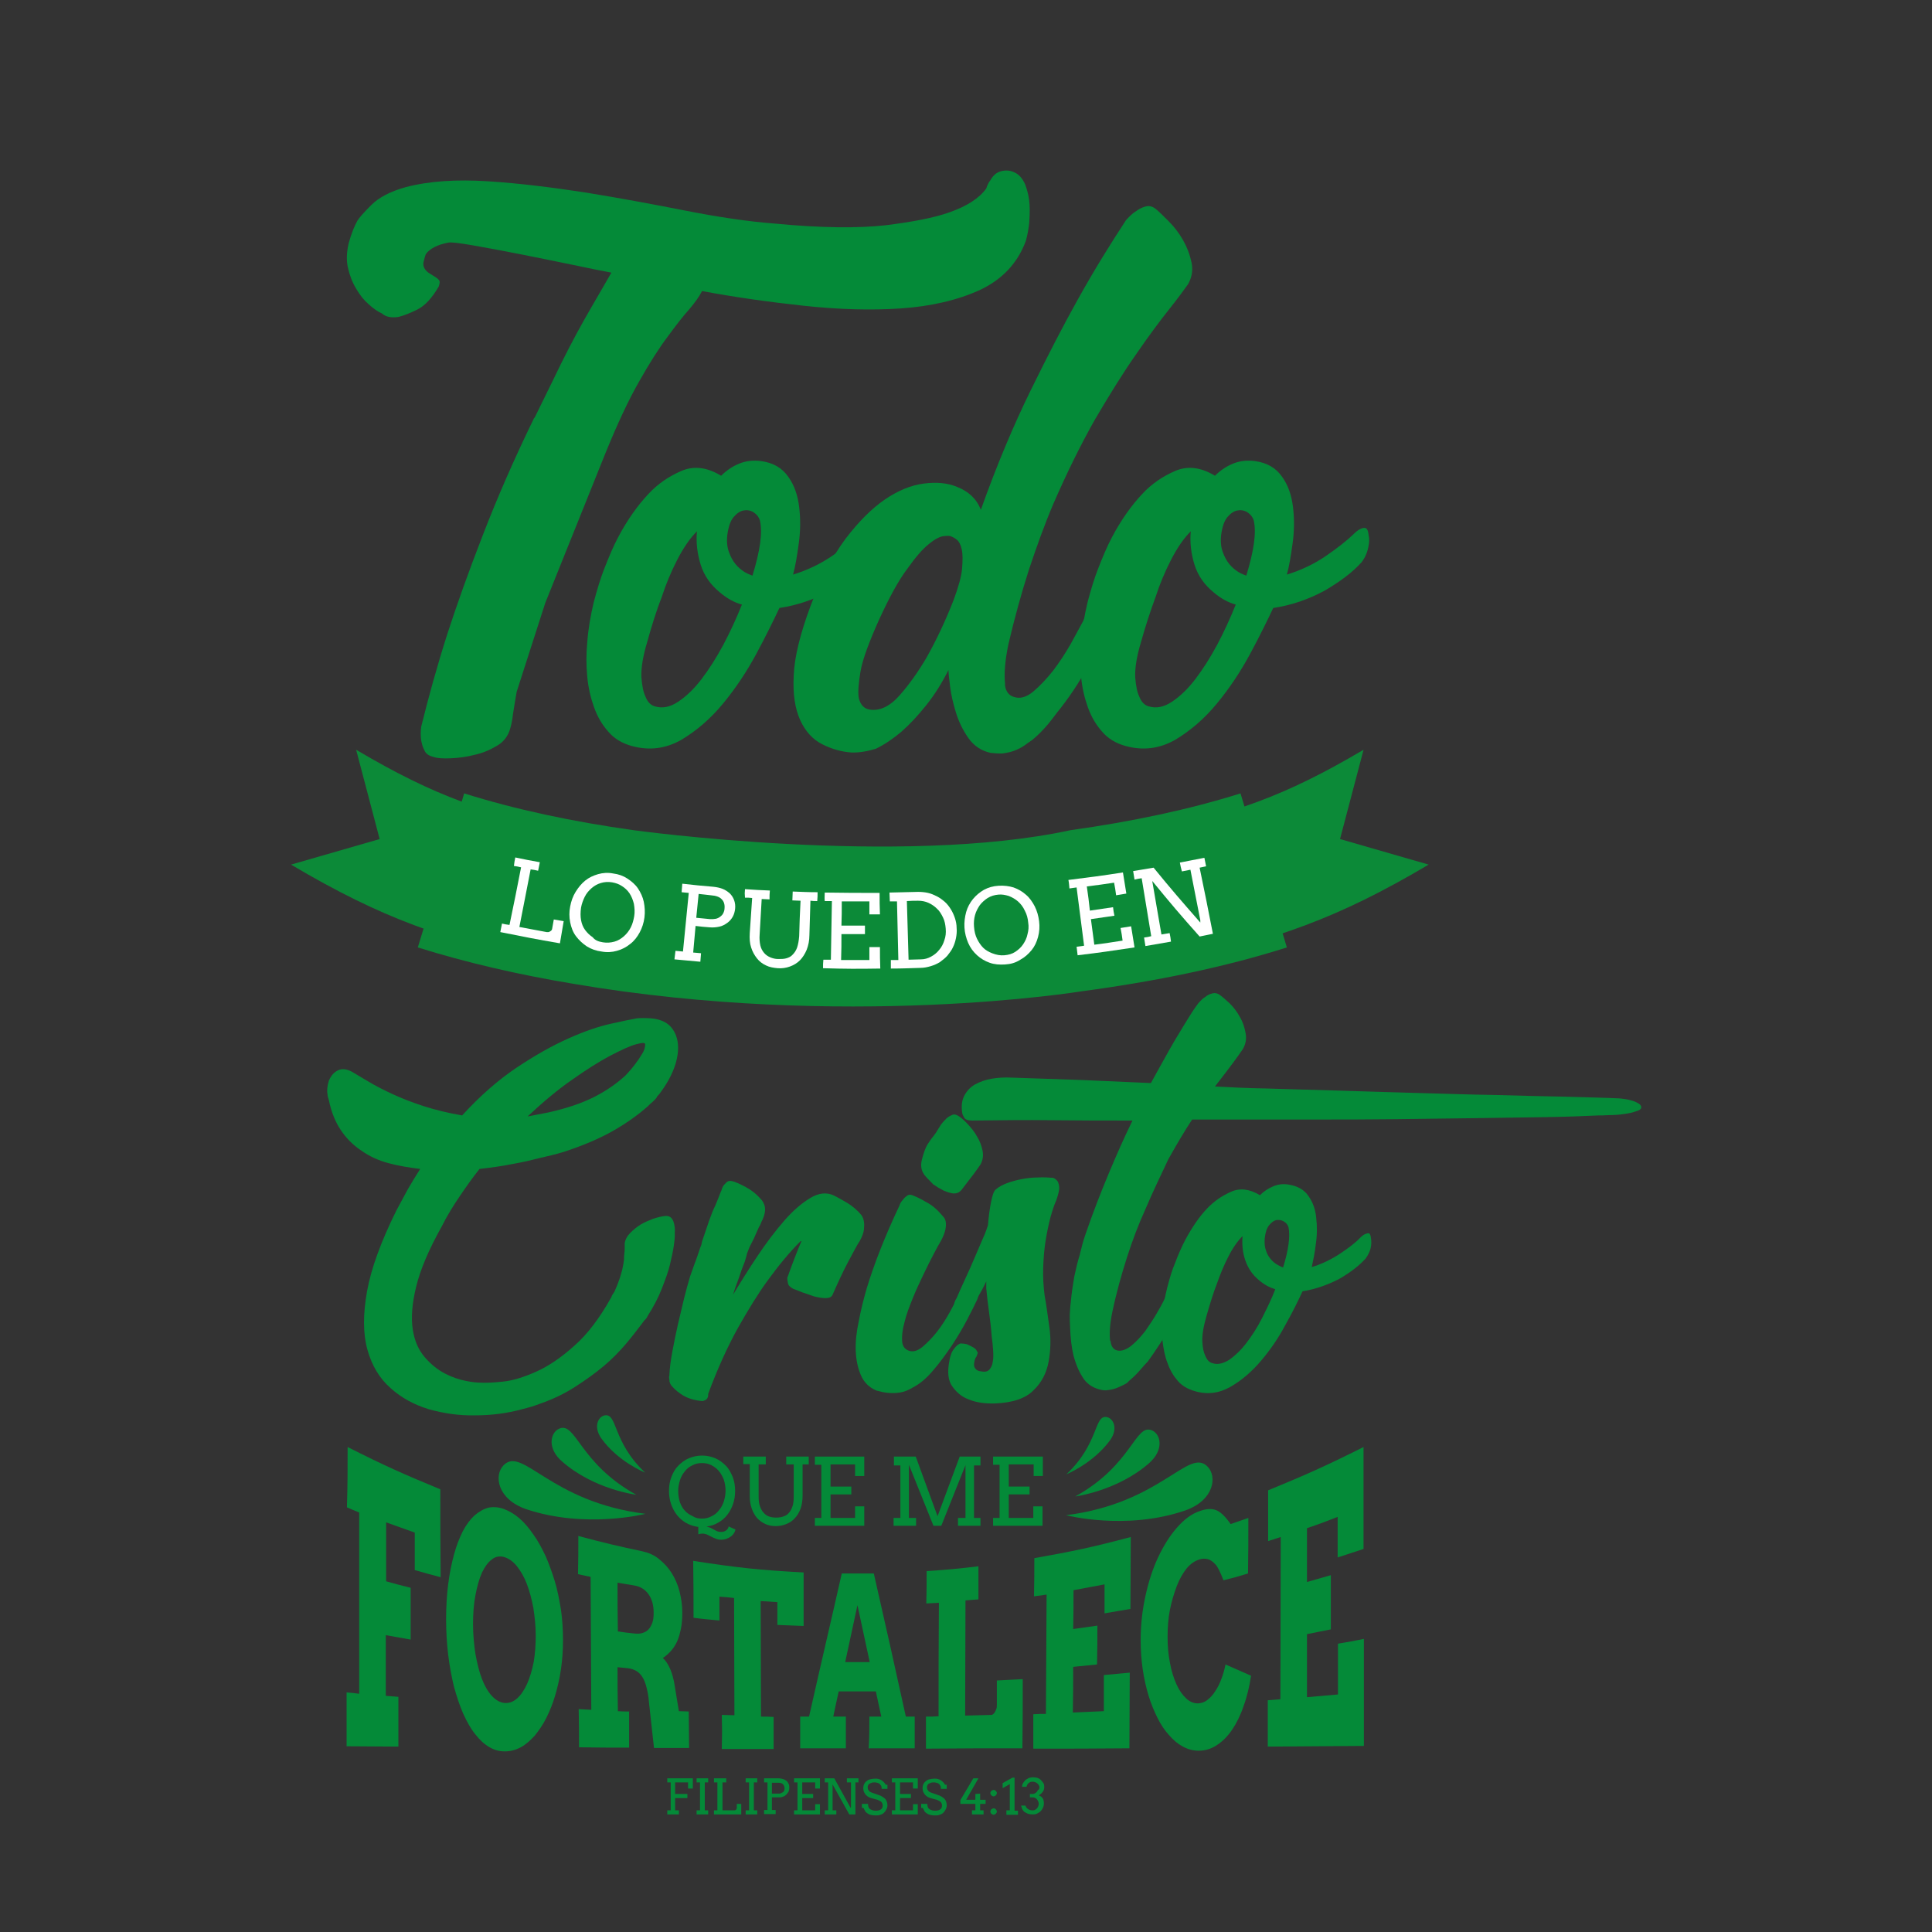 <?xml version="1.0" encoding="utf-8"?>
<!-- Generator: Adobe Illustrator 25.3.0, SVG Export Plug-In . SVG Version: 6.00 Build 0)  -->
<svg version="1.1" id="Capa_1" xmlns="http://www.w3.org/2000/svg" xmlns:xlink="http://www.w3.org/1999/xlink" x="0px" y="0px"
	 viewBox="0 0 566.9 566.9" style="enable-background:new 0 0 566.9 566.9;" xml:space="preserve">
<rect x="0" y="0" width="566.9" height="566.9" fill="#333333" stroke="none"/>
<style type="text/css">
	.st0{fill:#048A38;}
	.st1{fill:#0C8A38;}
	.st2{fill:#FFFFFF;}
</style>
<g>
	<g>
		<g>
			<path class="st0" d="M160,176.9l-8.4,26.1c-0.5,2.7-0.8,4.9-1.1,6.7c-0.2,1.8-0.5,3.1-0.8,4.1c-0.6,2.2-2,4-4,5.1
				c-2,1.2-4.2,2.1-6.5,2.6c-2.3,0.6-4.6,0.9-6.9,1c-2.3,0.1-4,0-5.1-0.4c-1.3-0.3-2.2-0.9-2.6-1.8c-0.5-0.9-0.8-1.9-1-3
				c-0.2-1.3-0.2-2.6,0-4.1c2.1-8.5,4.6-17.6,7.7-27.3c2.7-8.3,6.1-17.9,10.3-28.7c4.2-10.9,9.2-22.4,15.1-34.5l0.2-0.2l5.3-10.8
				c3.2-6.7,6.3-12.7,9.3-18c3-5.3,5.7-9.8,7.9-13.7c-2.6-0.5-6.3-1.2-11.4-2.3c-5-1-10.1-2.1-15.3-3.1c-5.2-1-9.8-1.9-13.9-2.6
				c-4.1-0.7-6.5-1-7.3-0.8c-3.2,0.6-5.4,1.8-6.5,3.3c-0.2,0.3-0.4,1.1-0.7,2.3c-0.3,1.2,0.2,2.3,1.4,3.2l2.2,1.4
				c0.8,0.5,1.2,1,1.1,1.6c-0.1,0.6-0.2,1-0.4,1.3c-1.9,3.2-3.9,5.4-6.1,6.5c-2.2,1.1-4,1.8-5.6,2.2c-2.1,0.3-3.7,0-4.8-1
				c-1.3-0.6-2.6-1.5-3.9-2.7c-1.4-1.2-2.6-2.7-3.7-4.6c-1.1-1.8-1.9-3.9-2.4-6.1c-0.5-2.2-0.4-4.6,0.2-7.2c0.8-2.9,1.7-5.1,2.6-6.7
				c0.5-0.8,1.8-2.3,4-4.5c2.2-2.2,5.5-4,10.2-5.3c6.9-1.8,14.9-2.3,24.2-1.7c9.3,0.6,18.8,1.8,28.6,3.3c9.8,1.6,19.6,3.4,29.2,5.3
				c9.7,1.9,18.4,3.2,26.2,3.8c13.6,1.3,24.4,1.4,32.5,0.5c8.1-1,14.3-2.2,18.8-3.8c5.1-1.8,8.7-4.1,10.8-7c0.3-1,0.7-1.8,1.2-2.4
				c0.3-0.6,0.8-1.2,1.3-1.7c0.6-0.5,1.2-0.8,2-1c1.3-0.3,2.6-0.2,3.8,0.4c1.3,0.6,2.3,1.7,3.1,3.5c0.8,2.1,1.2,4.1,1.3,6
				c0.1,1.9,0,3.7-0.1,5.3c-0.2,1.8-0.5,3.5-1,5.3c-2.4,6.5-6.9,11.3-13.5,14.4c-6.6,3-14.4,4.8-23.2,5.4
				c-8.9,0.6-18.4,0.3-28.6-0.8c-10.2-1.1-20.1-2.5-29.7-4.3c-0.8,1.6-2.1,3.4-3.8,5.4c-1.8,2-3.9,4.7-6.3,8
				c-2.5,3.3-5.3,7.7-8.4,13.2c-3.1,5.4-6.4,12.5-9.9,21.1L160,176.9z"/>
		</g>
		<g>
			<path class="st0" d="M228.7,178.4c-1.8,3.8-4,8.3-6.8,13.5c-2.8,5.2-6,10-9.7,14.5c-3.7,4.5-7.8,8-12.3,10.7
				c-4.6,2.6-9.4,3.2-14.5,1.8c-2.9-0.8-5.2-2.2-6.9-4.2c-1.8-2-3.2-4.4-4.2-7.2s-1.7-5.8-2-9.1c-0.3-3.3-0.3-6.5,0-9.7
				c0.3-4.2,1-8.1,1.9-11.9c1-3.8,2-7.1,3.1-9.9c1.3-3.3,2.6-6.5,4.1-9.3c2.7-5.1,5.7-9.3,8.9-12.7c2.7-2.9,5.9-5.1,9.6-6.7
				c3.7-1.6,7.6-1.1,11.7,1.4c1.6-1.6,3.4-2.8,5.4-3.6c2-0.8,4.1-1,6.4-0.7c3.5,0.5,6.1,2,7.9,4.6c1.8,2.5,2.8,5.5,3.2,8.9
				c0.4,3.3,0.4,6.9-0.1,10.5c-0.5,3.7-1,6.8-1.7,9.3c4.2-1.3,8-3.1,11.5-5.5c3.5-2.4,6.1-4.5,7.9-6.2c0.8-0.8,1.5-1.4,2.2-1.7
				c0.6-0.3,1.2-0.4,1.6-0.2c0.4,0.2,0.7,0.9,0.8,2.1c0.2,1,0.2,1.9,0,2.9c-0.3,1.9-1,3.6-2.1,5c-2.6,2.9-6.2,5.6-10.8,8.3
				C238.9,175.9,234,177.6,228.7,178.4z M189.9,188.4c-1.3,4.3-1.8,7.7-1.7,10.3c0.2,2.6,0.6,4.5,1.2,5.7c0.6,1.6,1.6,2.6,2.9,2.9
				c2.1,0.6,4.3,0.2,6.7-1.4c2.4-1.6,4.7-3.8,6.9-6.7c2.2-2.9,4.3-6.2,6.4-10.1c2-3.8,3.8-7.7,5.4-11.7c-2.2-0.6-4.4-1.8-6.5-3.6
				c-2.7-2.2-4.6-4.9-5.6-8.1c-1-3.2-1.4-6.5-1.1-9.8c-2.1,2.1-4,4.9-5.8,8.4c-1.8,3.5-3.3,7.1-4.5,10.8
				C192.6,179.2,191.2,183.7,189.9,188.4z M213.4,157.1c-0.2,1.9,0,3.6,0.5,4.9c0.5,1.4,1.1,2.5,1.9,3.5c0.8,1,1.7,1.7,2.6,2.3
				c1,0.6,1.8,0.9,2.4,1.1c2.2-7.2,3-12.5,2.2-16.1c-0.3-1.1-1-1.9-1.9-2.5c-1-0.6-2-0.7-3-0.5c-1,0.2-2,0.9-2.9,2
				C214.3,152.9,213.7,154.7,213.4,157.1z"/>
		</g>
		<g>
			<path class="st0" d="M249.8,220.8c-2.9-0.2-5.7-1-8.5-2.4c-2.8-1.4-5-3.8-6.5-7.1c-1.5-3.3-2.2-7.6-1.9-13.1
				c0.2-5.4,1.9-12.2,4.9-20.3c3-8.1,6.5-14.7,10.3-19.8c3.8-5,7.7-8.9,11.5-11.5c3.8-2.6,7.6-4.2,11.4-4.7c3.8-0.5,7.1-0.2,9.9,1
				c3.3,1.3,5.7,3.5,6.9,6.7c4.6-12.9,9.5-24.6,14.6-35c5.1-10.4,9.7-19.3,13.9-26.8c4.9-8.8,9.7-16.5,14.1-23.2
				c1-1.1,1.9-2,2.9-2.6c0.8-0.6,1.7-1.1,2.8-1.4c1-0.3,2-0.1,3,0.7c1,0.8,2.2,2,3.8,3.6c1.6,1.6,3,3.4,4.2,5.5
				c1.2,2.1,2,4.2,2.5,6.5c0.5,2.2,0.2,4.4-1,6.5c-1,1.4-2.8,3.9-5.5,7.3c-2.7,3.4-6,7.8-9.7,13.2c-3.8,5.4-7.7,11.7-12,19
				c-4.2,7.4-8.3,15.7-12.3,24.9c-2.6,6.1-4.9,12.5-7.2,19.4c-2.2,6.9-4.2,14.1-6,21.8c-1,4.8-1.3,8.6-1,11.5v0.7
				c0.3,1.8,1.2,2.9,2.6,3.3c1.8,0.6,3.6,0.1,5.6-1.5c2-1.7,4-3.8,5.9-6.2c1.9-2.5,3.6-5.1,5.2-7.9c1.5-2.8,2.8-5.1,3.7-6.8
				c0.2-0.6,0.6-1.3,1.2-1.9c1.1-1.1,2.6-1.6,4.3-1.4c1.6,0.5,2.4,1.4,2.4,2.9c0,0.6-0.2,1.4-0.5,2.2c-1.3,2.7-3.3,6.5-6,11.5
				c-2.7,5-5.8,9.6-9.3,13.9c-0.8,1.1-1.6,2.1-2.4,3.1c-1.6,1.9-3.2,3.5-4.8,4.8c-0.3,0.2-0.5,0.3-0.6,0.4c-0.1,0.1-0.3,0.2-0.6,0.4
				c-1,0.8-2.1,1.5-3.3,2c-1.3,0.6-2.7,0.9-4.3,1.1c-1.4,0-2.6-0.1-3.4-0.2c-2.7-0.6-4.9-2.1-6.5-4.4c-1.6-2.3-2.8-4.8-3.6-7.4
				c-0.8-2.6-1.4-5.1-1.7-7.5c-0.3-2.4-0.5-4.1-0.5-5c-1.9,3.8-4.1,7.3-6.5,10.3c-2.4,3-4.8,5.6-7.3,7.8c-2.5,2.1-5,3.8-7.5,5
				C254.7,220.4,252.2,220.9,249.8,220.8z M258,181.7c-3,6.7-4.9,11.8-5.5,15.3c-0.6,3.5-0.8,6.2-0.5,7.9c0.5,1.9,1.5,3,3.1,3.3
				c3,0.5,6-0.9,8.9-4.2c2.9-3.3,5.5-7,7.9-11.1c2.7-4.8,5.4-10.4,7.9-16.8c1.4-3.8,2.3-6.9,2.5-9.3s0.2-4.3-0.1-5.6
				c-0.3-1.4-0.8-2.3-1.4-2.8c-0.6-0.5-1.2-0.8-1.7-1c-0.3-0.2-1-0.2-2.1-0.1c-1.1,0.1-2.6,0.8-4.4,2.3c-1.8,1.4-3.9,3.8-6.3,7.2
				C263.7,170.2,261,175.2,258,181.7z"/>
		</g>
		<g>
			<path class="st0" d="M373.6,178.4c-1.8,3.8-4,8.3-6.8,13.5c-2.8,5.2-6,10-9.7,14.5c-3.7,4.5-7.8,8-12.3,10.7
				c-4.6,2.6-9.4,3.2-14.5,1.8c-2.9-0.8-5.2-2.2-6.9-4.2c-1.8-2-3.2-4.4-4.2-7.2s-1.7-5.8-2-9.1c-0.3-3.3-0.3-6.5,0-9.7
				c0.3-4.2,1-8.1,1.9-11.9c1-3.8,2-7.1,3.1-9.9c1.3-3.3,2.6-6.5,4.1-9.3c2.7-5.1,5.7-9.3,8.9-12.7c2.7-2.9,5.9-5.1,9.6-6.7
				c3.7-1.6,7.6-1.1,11.7,1.4c1.6-1.6,3.4-2.8,5.4-3.6c2-0.8,4.1-1,6.4-0.7c3.5,0.5,6.1,2,7.9,4.6c1.8,2.5,2.8,5.5,3.2,8.9
				c0.4,3.3,0.4,6.9-0.1,10.5c-0.5,3.7-1,6.8-1.7,9.3c4.2-1.3,8-3.1,11.5-5.5c3.5-2.4,6.1-4.5,7.9-6.2c0.8-0.8,1.5-1.4,2.2-1.7
				c0.6-0.3,1.2-0.4,1.6-0.2c0.4,0.2,0.7,0.9,0.8,2.1c0.2,1,0.2,1.9,0,2.9c-0.3,1.9-1,3.6-2.1,5c-2.6,2.9-6.2,5.6-10.8,8.3
				C383.9,175.9,378.9,177.6,373.6,178.4z M334.8,188.4c-1.3,4.3-1.8,7.7-1.7,10.3c0.2,2.6,0.6,4.5,1.2,5.7c0.6,1.6,1.6,2.6,2.9,2.9
				c2.1,0.6,4.3,0.2,6.7-1.4c2.4-1.6,4.7-3.8,6.9-6.7c2.2-2.9,4.3-6.2,6.4-10.1c2-3.8,3.8-7.7,5.4-11.7c-2.2-0.6-4.4-1.8-6.5-3.6
				c-2.7-2.2-4.6-4.9-5.6-8.1c-1-3.2-1.4-6.5-1.1-9.8c-2.1,2.1-4,4.9-5.8,8.4c-1.8,3.5-3.3,7.1-4.5,10.8
				C337.6,179.2,336.1,183.7,334.8,188.4z M358.3,157.1c-0.2,1.9,0,3.6,0.5,4.9c0.5,1.4,1.1,2.5,1.9,3.5c0.8,1,1.7,1.7,2.6,2.3
				c1,0.6,1.8,0.9,2.4,1.1c2.2-7.2,3-12.5,2.2-16.1c-0.3-1.1-1-1.9-1.9-2.5c-1-0.6-2-0.7-3-0.5c-1,0.2-2,0.9-2.9,2
				C359.2,152.9,358.6,154.7,358.3,157.1z"/>
		</g>
	</g>
	<g>
		<g>
			<path class="st0" d="M123.3,343c-3.2-0.4-6.4-0.9-9.3-1.7c-3-0.8-5.6-2-8-3.7c-2.4-1.6-4.4-3.6-6-6c-1.6-2.4-2.8-5.3-3.5-8.8
				c-0.2-0.6-0.4-1.2-0.4-1.7c-0.2-1-0.1-2.4,0.4-4c0.6-1.4,1.4-2.4,2.6-3c1.2-0.6,2.5-0.5,4.2,0.4c1.2,0.7,2.7,1.6,4.7,2.8
				c2,1.2,4.3,2.4,7.1,3.7c2.8,1.3,5.9,2.5,9.3,3.6c3.4,1.1,7.2,2,11.2,2.7c5.3-5.8,10.7-10.5,16.1-14.1c5.4-3.6,10.4-6.4,15.1-8.5
				c4.7-2.1,8.8-3.5,12.4-4.3c3.5-0.8,6.1-1.3,7.7-1.6c1-0.1,2.4-0.1,4,0c1.6,0.1,3.1,0.5,4.3,1.2c1.4,0.8,2.4,2,3.1,3.7
				c0.9,2.3,0.9,5,0,8.2c-0.9,3.1-2.6,6.2-4.9,9.2c-0.4,0.4-0.6,0.6-0.7,0.9c-0.3,0.5-0.8,0.9-1.2,1.3c-0.5,0.4-0.9,0.8-1.4,1.3
				c-2.7,2.4-6,4.8-10,7.1c-4,2.3-8.9,4.4-14.7,6.3c-2.3,0.7-4.8,1.3-7.5,1.9c-2.3,0.6-4.9,1.2-7.8,1.7c-2.9,0.6-6,1-9.4,1.4
				c-2,2.5-3.9,5.2-5.8,8c-1.9,2.8-3.7,5.7-5.3,8.9c-3.8,6.8-6.3,12.7-7.5,17.7c-1.2,4.9-1.5,9.1-1,12.4c0.5,3.4,1.7,6.1,3.5,8.2
				c1.8,2.1,3.8,3.7,5.9,4.8c2.1,1.1,4.2,1.8,6.2,2.2c2,0.4,3.4,0.5,4.3,0.5c1.5,0.1,3.7,0,6.6-0.3c2.9-0.3,6.1-1.3,9.7-2.9
				c3.6-1.6,7.3-4.1,11.2-7.6c3.9-3.4,7.5-8.2,10.9-14.3c0.1-0.4,0.4-0.9,0.9-1.6c0.6-1.3,1-2.4,1.4-3.5c0.4-1.1,0.6-2,0.9-3
				c0.2-1,0.4-2,0.5-2.8c0-0.7,0-1.3,0.1-1.9c0.1-0.6,0.1-1.1,0.1-1.6v-1.4c0.2-1.2,0.8-2.2,1.7-3.1c0.9-0.9,1.9-1.7,3-2.4
				c1.2-0.7,2.4-1.2,3.7-1.7c1.3-0.4,2.4-0.7,3.5-0.8c1.2-0.1,1.9,0.4,2.4,1.6c0.4,1.2,0.5,2.3,0.4,3.2v0.4v0.9
				c0,0.4-0.1,1.3-0.3,2.7c-0.2,1.5-0.6,3.2-1.1,5.4s-1.4,4.5-2.4,7.1c-1,2.6-2.4,5.3-4.2,8.1c-0.2,0.5-0.5,0.9-0.9,1.2
				c-0.3,0.4-0.6,0.8-0.9,1.2c-1.3,1.7-2.8,3.7-4.6,5.8c-1.8,2.1-3.9,4.3-6.4,6.4c-2.5,2.1-5.3,4.1-8.4,6.1c-3.1,2-6.6,3.7-10.4,5
				c-0.9,0.4-1.8,0.6-2.6,0.9c-0.8,0.2-1.7,0.5-2.6,0.7c-4.4,1.2-9,1.8-13.8,1.8c-4.8,0.1-9.3-0.6-13.6-1.8c-4.2-1.3-8-3.3-11.2-6.2
				c-3.2-2.8-5.5-6.6-6.8-11.3c-1.3-4.7-1.3-10.4-0.1-17.1c1.2-6.7,4.1-14.6,8.6-23.7c1.2-2.2,2.3-4.3,3.4-6.3
				C120.9,346.8,122.1,344.9,123.3,343z M189.3,306.5c0.1-0.6-0.8-0.6-2.6-0.1c-1.9,0.5-4.4,1.7-7.7,3.4c-3.2,1.7-7,4.1-11.1,7
				c-4.2,2.9-8.5,6.5-13.1,10.8c1-0.2,2.1-0.4,3.1-0.6c1-0.2,2.1-0.4,3.1-0.6c5.3-1.2,9.8-2.7,13.5-4.6c3.7-1.9,6.6-4,9-6.2
				c0.1-0.1,0.5-0.5,1-1.1c0.6-0.6,1.2-1.4,1.9-2.3c0.7-0.9,1.3-1.8,1.9-2.8C189,308.4,189.3,307.4,189.3,306.5z"/>
		</g>
		<g>
			<path class="st0" d="M218.5,370.3c-0.6,1.5-1.2,3.1-1.7,4.7c-0.6,1.6-1.2,3.2-1.7,4.9c2.2-3.7,4.6-7.5,7.2-11.4
				c2.6-3.9,5.2-7.3,7.8-10.3c2.6-3,5.2-5.2,7.7-6.7c2.5-1.5,4.8-1.7,6.9-0.7c1,0.5,2.3,1.2,3.8,2.1c1.5,0.9,3,2.1,4.3,3.7
				c0.4,0.6,0.6,1.2,0.7,1.9c0.1,0.6,0.1,1.3,0,2.3c-0.1,0.9-0.5,2-1.2,3.3c-0.7,1-1.8,3.1-3.4,6.1c-1.6,3-3.1,6.3-4.6,9.7
				c-0.3,0.7-1,1-2.1,1c-1,0-2.1-0.2-3.3-0.5c-1.2-0.4-2.3-0.8-3.5-1.2c-1.2-0.5-2-0.8-2.6-1c-0.9-0.5-1.5-1-1.6-1.7
				c-0.1-0.6-0.2-1.1-0.2-1.5c0.7-2,1.4-3.9,2.1-5.7c0.7-1.8,1.4-3.6,2.1-5.2l-0.4,0.2c-3.2,3.2-6.4,7.1-9.6,11.5
				c-2.7,3.7-5.6,8.4-8.7,13.9c-3.1,5.6-6,12-8.7,19.3v0.5c-0.1,0.7-0.4,1.1-0.8,1.3c-0.4,0.2-0.7,0.3-1,0.3
				c-2.3-0.2-4.1-0.8-5.5-1.6c-1.3-0.8-2.4-1.7-3.2-2.6c-0.6-0.6-0.9-1.3-0.9-2.1c-0.1-0.5-0.1-0.8,0-1.1c0.1-2.2,0.4-4.6,0.9-7.2
				c0.5-2.6,1-5.2,1.6-7.8c0.6-2.6,1.2-5.1,1.8-7.6c0.6-2.4,1.2-4.6,1.8-6.6c0.6-1.6,1.1-3.2,1.7-4.7c0.5-1.5,1-2.8,1.3-3.8
				c0.2-0.5,0.4-0.9,0.4-1.3c0.1-0.4,0.2-0.8,0.4-1.3c0.6-1.8,1.2-3.6,1.8-5.3c0.6-1.7,1.2-3.2,1.8-4.4c0.6-1.4,1.1-2.7,1.6-4
				c0-0.1,0.1-0.2,0.2-0.4c0-0.1,0.1-0.4,0.3-0.9c0.2-0.5,0.6-0.9,1.1-1.4c0.5-0.5,1.1-0.6,1.8-0.4c0.9,0.2,2.2,0.8,3.9,1.7
				c1.7,0.9,3.2,2.1,4.6,3.7c0.1,0.1,0.3,0.4,0.5,0.7c0.1,0.2,0.2,0.5,0.4,0.9c0.1,0.3,0.2,0.8,0.2,1.2c0,1.2-0.4,2.5-1.2,4
				c0,0.1,0,0.2-0.1,0.3c-0.1,0.1-0.1,0.1-0.1,0.3c-0.2,0.2-0.6,1-1.1,2.2c-0.5,1.2-1,2.3-1.5,3.2c-0.5,0.9-0.9,1.9-1.3,3
				C219,368.8,218.7,369.6,218.5,370.3z"/>
		</g>
		<g>
			<path class="st0" d="M276.6,356.8c0.5,0.5,0.8,1,0.9,1.7c0.1,0.6,0.1,1.3-0.1,2.3c-0.2,0.9-0.6,2-1.3,3.3
				c-0.5,0.8-1.2,2.1-2.1,3.8c-0.9,1.7-1.9,3.7-3,6c-1.1,2.3-2.2,4.6-3.2,7.1c-1,2.5-1.9,4.8-2.4,7c-0.6,2.1-0.8,4-0.7,5.5
				c0.1,1.5,0.8,2.4,1.9,2.8c1.3,0.5,2.6,0.1,4.1-1.1c1.4-1.2,2.9-2.7,4.3-4.5c1.4-1.8,2.6-3.7,3.7-5.7c1.1-2,2-3.7,2.7-5
				c0.1-0.5,0.4-0.9,0.9-1.4c0.8-0.8,1.9-1.2,3.1-1.1c1.2,0.4,1.7,1.1,1.7,2.1c0,0.5-0.1,1-0.3,1.6c-0.7,1.5-1.7,3.5-3,6
				c-1.3,2.5-2.8,5-4.5,7.6c-1.7,2.5-3.5,5-5.4,7.2c-1.9,2.3-3.9,4-6,5.1c-1.3,0.8-2.6,1.3-3.8,1.5c-1.3,0.2-2.4,0.2-3.5,0.1
				c-1.3-0.1-2.4-0.4-3.5-0.7c-2.1-0.9-3.6-2.4-4.5-4.5c-0.9-2.1-1.4-4.5-1.5-7.1c-0.1-2.7,0.2-5.6,0.9-8.8c0.6-3.2,1.4-6.4,2.3-9.5
				c2.2-7.3,5.4-15.4,9.6-24.3c0.2-0.7,0.6-1.3,1-1.7c0.3-0.5,0.8-0.9,1.2-1.2c0.5-0.4,1-0.4,1.6-0.2c1,0.4,2.4,1,4.2,2.1
				C273.5,353.6,275.1,355,276.6,356.8z M271.7,345.3c-1.3-1.4-1.7-3-1.2-5c0.5-1.9,1-3.4,1.6-4.4c0.6-0.9,1.1-1.7,1.7-2.4
				c0.5-0.7,1-1.3,1.3-1.9l1-1.6c0.6-0.8,1.2-1.4,1.7-1.9c0.6-0.5,1.2-0.8,1.7-1c0.6-0.2,1.3,0,2.1,0.6c0.7,0.5,1.5,1.2,2.5,2.3
				c1,1.1,1.9,2.2,2.6,3.5c0.8,1.3,1.3,2.6,1.6,4.1c0.3,1.5,0.1,2.8-0.6,4.1c-0.5,0.7-1.1,1.6-2,2.8c-0.9,1.2-2.1,2.7-3.6,4.7
				c-0.6,0.7-1.3,1-2.3,1c-0.9-0.1-1.9-0.4-3-0.9c-1-0.5-2-1.1-3-1.8C273.1,346.7,272.3,346,271.7,345.3z"/>
		</g>
		<g>
			<path class="st0" d="M286.7,396.6c0.1,0.1,0.2,0.2,0.2,0.3c0,0.1-0.1,0.5-0.4,1.2c-0.2,0.2-0.4,0.6-0.5,1
				c-0.1,0.5-0.2,0.9-0.2,1.3c0,0.4,0.1,0.8,0.4,1.2c0.3,0.4,0.8,0.7,1.7,0.8c1,0.2,1.8,0.1,2.4-0.5c0.5-0.6,0.9-1.4,1-2.3
				c0.2-1,0.2-2.1,0.1-3.5c-0.1-1.3-0.2-2.6-0.4-3.9c-0.2-2.7-0.5-5.1-0.8-7.3c-0.3-2.2-0.6-4.5-0.8-6.8v-2.1
				c-0.9,1.9-1.8,3.5-2.7,5c-0.9,1.5-1.6,2.7-2.2,3.7c-0.2,0.5-0.6,0.9-1,1.2c-0.4,0.2-0.8,0.4-1.2,0.4c-0.5,0.1-0.9-0.2-1.4-0.8
				c-0.6-0.6-0.9-1.1-1-1.6c-0.1-0.5,0-0.9,0.1-1.4c0.1-0.5,0.3-1,0.7-1.6c0.7-1.6,1.5-3.5,2.5-5.6c1-2.1,1.9-4.2,2.8-6.3
				c0.9-2.1,1.7-4,2.4-5.6c0.8-1.7,1.2-3,1.5-3.9c0.2-2.5,0.5-4.8,0.9-6.8c0.4-2,0.8-3.2,1.4-3.7c0.8-0.7,1.9-1.3,3.2-1.8
				c1.3-0.5,2.8-0.9,4.3-1.2c1.6-0.3,3.2-0.5,4.8-0.5c1.6-0.1,3.1,0,4.5,0.1c0.6,0.2,1,0.6,1.4,1.1c0.2,0.5,0.4,1.1,0.4,1.9
				c0,0.8-0.3,2-0.9,3.7c-0.6,1.3-1.1,2.9-1.7,5c-0.5,2-1,4.3-1.4,6.8s-0.6,5.1-0.7,7.9c-0.1,2.8,0.1,5.5,0.4,8
				c0.5,2.7,0.9,5.8,1.4,9.3c0.5,3.5,0.4,6.9-0.2,10.2c-0.6,3.3-2,6.1-4.4,8.4c-2.3,2.4-6.1,3.7-11.3,3.9c-3.1,0.1-5.7-0.3-7.8-1.2
				c-1.9-0.7-3.4-1.9-4.7-3.7c-1.3-1.7-1.6-4.3-0.9-7.7c0.1-0.7,0.3-1.3,0.5-1.9c0.2-0.6,0.5-1.1,0.9-1.6c0.4-0.5,0.8-1,1.4-1.3
				c0.1-0.1,0.3-0.2,0.5-0.2c0.6,0,1.2,0.1,1.7,0.2c0.6,0.2,1.1,0.5,1.7,0.8C286.1,395.6,286.5,396,286.7,396.6z"/>
		</g>
		<g>
			<path class="st0" d="M336.1,354.8c-2,4.4-3.8,9.1-5.4,14.1c-1.6,5-3.1,10.3-4.3,16c-0.7,3.4-0.9,6.1-0.7,8.2c0,0.1,0,0.2,0.1,0.3
				c0.1,0.1,0.1,0.2,0.1,0.4c0.2,1.3,0.8,2.1,1.7,2.4c1.3,0.4,2.7-0.1,4.2-1.2c1.5-1.2,2.9-2.7,4.3-4.5c1.3-1.9,2.6-3.8,3.7-5.8
				c1.2-2,2-3.7,2.6-5c0.2-0.5,0.6-0.9,1-1.4c0.7-0.7,1.7-1,3-0.9c1.2,0.1,1.7,0.8,1.7,1.9c0,0.5-0.1,1-0.4,1.7
				c-0.9,2-2.4,4.7-4.3,8.3c-2,3.5-4.2,6.9-6.6,10.2c-0.7,0.7-1.3,1.4-1.9,2.1c-1.2,1.4-2.3,2.5-3.5,3.5c-0.1,0.1-0.2,0.2-0.3,0.3
				c-0.1,0.1-0.2,0.2-0.4,0.4c-0.8,0.5-1.7,0.9-2.6,1.3c-0.9,0.4-2,0.7-3.1,0.8c-0.5,0.1-1.3,0.1-2.4-0.2c-2.2-0.6-3.9-1.8-5-3.7
				c-1.2-1.9-2-4-2.6-6.2c-0.6-2.5-0.9-5.3-1-8.3c-0.1-1.3-0.1-2.5-0.1-3.7c0.1-1.2,0.1-2.4,0.3-3.7c0.2-2.5,0.6-5,1-7.4
				c0.5-2.4,1-4.5,1.6-6.4c0.5-2.1,1-4.1,1.7-6.1c2.2-6.4,4.5-12.3,6.8-17.8c2.3-5.5,4.6-10.7,7-15.6c-7.9,0-15.7,0-23.5-0.1
				c-7.8-0.1-15.6,0-23.5,0.1c-1.3,0-2.1-0.3-2.4-0.9c-0.2-0.4-0.4-0.7-0.5-1c-0.4-2.1-0.2-3.9,0.5-5.3c0.7-1.4,1.8-2.6,3.2-3.4
				c1.5-0.8,3.1-1.4,5-1.7c1.9-0.3,3.8-0.4,5.7-0.3c7,0.2,13.8,0.5,20.5,0.7c6.7,0.3,13.5,0.6,20.4,0.9c2-3.6,3.8-6.9,5.5-9.9
				c1.7-3,3.2-5.4,4.4-7.4c1.4-2.3,2.7-4.4,4-6.1c0.7-0.8,1.4-1.5,2.1-1.9c0.6-0.5,1.2-0.8,2-1c0.7-0.2,1.5-0.1,2.3,0.5
				c0.7,0.5,1.6,1.3,2.8,2.4c1.2,1.2,2.2,2.5,3,4c0.9,1.5,1.4,3.1,1.7,4.8c0.3,1.7,0,3.2-0.8,4.6c-0.6,0.9-1.6,2.3-3,4.2
				c-1.4,1.9-3.1,4.1-5.2,6.8c3.9,0.2,9,0.5,15.3,0.6c6.3,0.2,13.1,0.4,20.5,0.6c7.4,0.2,15.2,0.5,23.2,0.7
				c8.1,0.2,15.8,0.5,23.2,0.6c7.4,0.2,14.3,0.4,20.7,0.5c6.4,0.2,11.6,0.3,15.7,0.5c0.3,0,0.9,0.1,1.7,0.2c0.8,0.1,1.5,0.3,2.2,0.5
				c0.7,0.2,1.3,0.5,1.8,0.8c0.5,0.3,0.8,0.7,0.8,1.1c0,0.5-0.5,0.9-1.6,1.2c-1,0.4-2.2,0.6-3.6,0.8c-1.3,0.2-2.7,0.3-4.1,0.3
				c-1.4,0.1-2.5,0.1-3.3,0.1c-4.1,0.2-9.3,0.4-15.6,0.5c-6.3,0.1-13.2,0.2-20.7,0.3c-7.5,0.1-15.3,0.2-23.3,0.3
				c-8.1,0.1-15.8,0.1-23.3,0.1c-7.5,0-14.4,0-20.8,0c-6.4,0-11.5,0-15.5,0c-2.3,3.5-4.6,7.4-7,11.7
				C340.6,344.9,338.3,349.6,336.1,354.8z"/>
		</g>
		<g>
			<path class="st0" d="M382.2,378.9c-1.3,2.8-2.9,6.1-5,9.8c-2,3.8-4.4,7.3-7.1,10.5c-2.7,3.2-5.7,5.8-9,7.7
				c-3.3,1.9-6.8,2.4-10.5,1.3c-2.1-0.6-3.8-1.6-5-3c-1.3-1.5-2.3-3.2-3-5.2c-0.8-2-1.2-4.2-1.5-6.6c-0.2-2.4-0.2-4.7,0-7
				c0.2-3,0.7-5.9,1.4-8.6c0.7-2.7,1.4-5.1,2.3-7.2c0.9-2.4,1.9-4.7,3-6.8c2-3.7,4.1-6.8,6.4-9.2c2-2.1,4.3-3.7,7-4.9
				c2.7-1.2,5.5-0.8,8.5,1c1.2-1.2,2.5-2,3.9-2.6c1.4-0.6,3-0.8,4.6-0.5c2.5,0.4,4.5,1.5,5.7,3.3c1.3,1.8,2.1,4,2.3,6.4
				c0.3,2.4,0.3,5-0.1,7.7c-0.3,2.7-0.8,4.9-1.2,6.8c3-0.9,5.8-2.3,8.4-4c2.5-1.7,4.5-3.2,5.7-4.5c0.6-0.6,1.1-1,1.6-1.2
				c0.5-0.2,0.8-0.3,1.1-0.2c0.3,0.1,0.5,0.6,0.6,1.6c0.1,0.7,0.1,1.4,0,2.1c-0.2,1.4-0.8,2.6-1.6,3.7c-1.9,2.1-4.5,4.1-7.8,6
				C389.6,377,386,378.3,382.2,378.9z M354,386.2c-0.9,3.1-1.3,5.6-1.2,7.5c0.1,1.9,0.4,3.2,0.9,4.2c0.5,1.2,1.2,1.9,2.1,2.1
				c1.5,0.5,3.1,0.1,4.9-1c1.7-1.2,3.4-2.8,5-4.9c1.6-2.1,3.2-4.5,4.6-7.3c1.4-2.8,2.8-5.6,3.9-8.5c-1.6-0.5-3.2-1.3-4.7-2.6
				c-2-1.6-3.3-3.6-4.1-5.9c-0.8-2.3-1-4.7-0.8-7.1c-1.5,1.5-2.9,3.5-4.2,6.1c-1.3,2.5-2.4,5.2-3.3,7.8
				C356,379.4,355,382.7,354,386.2z M371.1,363.4c-0.1,1.4,0,2.6,0.4,3.6c0.3,1,0.8,1.8,1.4,2.5c0.6,0.7,1.2,1.2,1.9,1.6
				c0.7,0.4,1.3,0.7,1.7,0.8c1.6-5.2,2.1-9.1,1.6-11.7c-0.2-0.8-0.7-1.4-1.4-1.8c-0.7-0.4-1.4-0.5-2.2-0.4c-0.8,0.2-1.4,0.7-2.1,1.5
				C371.7,360.4,371.3,361.6,371.1,363.4z"/>
		</g>
	</g>
	<g>
		<g>
			<path class="st0" d="M102,424.6c10.9,5.5,16.3,7.9,27.2,12.4c0,10.3,0,15.5,0.1,25.8c-3-0.8-4.5-1.2-7.6-2.1c0-4.4,0-6.6,0-11
				c-3.3-1.2-5-1.8-8.4-3c0,6.9,0,10.4,0,17.3c2.9,0.8,4.3,1.2,7.2,1.9c0,6.1,0,9.1,0,15.2c-2.9-0.5-4.4-0.8-7.3-1.3
				c0,7.1,0,10.7,0,17.8c1.5,0.1,2.2,0.2,3.7,0.3c0,5.8,0,8.7,0,14.6c-6.1,0-9.1-0.1-15.2-0.1c0-6.3,0-9.5,0-15.8
				c1.5,0.1,2.2,0.2,3.7,0.4c0-21.3,0-31.9,0-53.2c-1.5-0.6-2.2-0.9-3.6-1.5C102,435.2,102,431.6,102,424.6z"/>
			<path class="st0" d="M148.1,513.9c-1.6,0-3.1-0.4-4.6-1.3c-1.5-0.9-2.8-2.1-4.1-3.8c-1.3-1.6-2.4-3.6-3.5-6c-1-2.3-1.9-5-2.7-7.9
				c-0.7-2.9-1.3-6.1-1.7-9.4c-0.4-3.4-0.6-6.8-0.6-10.4c0-3.6,0.2-7,0.6-10.2c0.4-3.2,1-6.1,1.7-8.7c0.7-2.6,1.6-4.9,2.6-6.9
				c1-1.9,2.2-3.5,3.4-4.6c1.3-1.1,2.6-1.9,4.1-2.3c1.4-0.3,3-0.2,4.6,0.4c1.6,0.6,3.1,1.5,4.6,2.8c1.5,1.3,2.8,2.9,4.1,4.8
				c1.3,1.8,2.4,3.9,3.5,6.2c1,2.3,1.9,4.8,2.7,7.4c0.8,2.6,1.3,5.4,1.8,8.3c0.4,2.9,0.6,5.8,0.6,8.9c0,3-0.2,5.9-0.6,8.6
				c-0.4,2.8-1,5.3-1.7,7.7c-0.7,2.4-1.6,4.6-2.6,6.6c-1,2-2.2,3.7-3.4,5.2c-1.3,1.4-2.6,2.6-4.1,3.4
				C151.3,513.5,149.8,513.9,148.1,513.9z M148.1,499.7c1.4,0.1,2.6-0.4,3.7-1.4c1.1-1,2.1-2.5,2.9-4.3c0.8-1.8,1.4-3.9,1.9-6.3
				c0.4-2.4,0.6-5,0.6-7.8c0-2.8-0.3-5.5-0.7-8.1c-0.5-2.6-1.1-4.9-1.9-7c-0.8-2.1-1.8-3.8-2.9-5.2c-1.1-1.4-2.4-2.3-3.7-2.7
				c-1.3-0.4-2.6-0.2-3.7,0.7c-1.1,0.8-2.1,2.2-2.9,3.9c-0.8,1.8-1.4,4-1.9,6.6c-0.5,2.6-0.7,5.4-0.7,8.5c0,3,0.3,6,0.7,8.7
				c0.5,2.7,1.1,5.2,1.9,7.3c0.8,2.1,1.8,3.8,2.9,5C145.5,498.9,146.8,499.6,148.1,499.7z"/>
			<path class="st0" d="M169.7,450.7c7.5,2,11.3,2.9,18.8,4.5c1.8,0.4,3.5,1.1,4.9,2.3c1.4,1.1,2.7,2.5,3.7,4.1
				c1,1.6,1.8,3.4,2.3,5.4c0.5,2,0.8,4,0.8,6c0,1.9-0.1,3.5-0.4,4.9c-0.3,1.4-0.6,2.6-1.1,3.7c-0.5,1.1-1.1,2-1.8,2.8
				c-0.7,0.8-1.5,1.5-2.4,2.1c0.8,0.7,1.5,1.8,2.1,3.1c0.6,1.4,1.1,3.1,1.4,5.2c0.5,2.9,0.7,4.4,1.2,7.3c1.2,0,1.8,0.1,2.9,0.1
				c0,4.3,0.1,6.4,0.1,10.7c-4.1,0-6.2,0-10.3,0c-0.6-5.4-0.9-8.1-1.5-13.6c-0.1-1.6-0.4-3-0.7-4.2c-0.3-1.2-0.7-2.2-1.2-3
				c-0.5-0.8-1.1-1.4-1.8-1.8c-0.7-0.4-1.5-0.7-2.5-0.8c-1.2-0.1-1.8-0.2-3-0.3c0,5.2,0,7.7,0.1,12.9c1.3,0.1,2,0.1,3.3,0.1
				c0,4.2,0,6.3,0,10.6c-5.9,0-8.8,0-14.7-0.1c0-4.5,0-6.7-0.1-11.2c1.5,0.1,2.2,0.1,3.7,0.2c-0.1-15.6-0.1-23.4-0.2-39
				c-1.5-0.3-2.2-0.5-3.7-0.8C169.7,457.5,169.7,455.2,169.7,450.7z M181.2,464.4c0,5.7,0,8.6,0.1,14.3c1.9,0.3,2.8,0.4,4.7,0.6
				c0.9,0.1,1.7,0.1,2.4-0.1c0.7-0.2,1.3-0.5,1.8-1c0.5-0.5,0.9-1.2,1.2-2c0.3-0.8,0.4-1.8,0.4-3c0-2.2-0.5-4-1.5-5.4
				c-1-1.4-2.4-2.3-4.3-2.6C184,464.9,183.1,464.7,181.2,464.4z"/>
			<path class="st0" d="M211.8,503.2c1.5,0,2.2,0.1,3.7,0.1c0-13.7-0.1-20.6-0.1-34.4c-1.7-0.2-2.6-0.3-4.3-0.4c0,2.8,0,4.2,0,7
				c-3.1-0.3-4.6-0.4-7.6-0.8c0-6.7,0-10-0.1-16.7c12.9,2,19.4,2.7,32.4,3.4c0,6.3,0,9.4,0,15.7c-3.1-0.1-4.6-0.2-7.7-0.3
				c0-2.7,0-4,0-6.7c-2-0.1-2.9-0.2-4.9-0.3c0,13.5,0.1,20.3,0.1,33.9c1.5,0,2.2,0,3.7,0.1c0,3.8,0,5.7,0,9.4c-6.1,0-9.1,0-15.2,0
				C211.9,509.1,211.9,507.1,211.8,503.2z"/>
			<path class="st0" d="M255.1,503.7c1.4,0,2.1,0,3.5,0c-0.6-2.9-1-4.4-1.6-7.4c-4.4,0-6.6,0-10.9,0c-0.6,2.9-1,4.4-1.6,7.4
				c1.5,0,2.2,0,3.7,0c0,3.7,0,5.6,0,9.3c-5.4,0-8.1,0-13.4,0c0-3.7,0-5.6,0-9.3c1.1,0,1.6,0,2.6,0c3.8-16.9,5.8-25.2,9.6-42
				c3.8,0,5.7,0,9.4,0c3.8,16.7,5.7,25.1,9.4,42c1,0,1.5,0,2.6,0c0,3.7,0,5.6,0,9.3c-5.4,0-8.1,0-13.5,0
				C255.1,509.3,255.1,507.4,255.1,503.7z M248,487.7c2.9,0,4.3,0,7.2,0c-1.4-6.7-2.2-10-3.6-16.7C250.2,477.7,249.4,481,248,487.7z
				"/>
			<path class="st0" d="M271.9,461c6.1-0.4,9.2-0.7,15.2-1.4c0,3.9,0,5.8,0,9.7c-1.5,0.1-2.3,0.2-3.8,0.3c0,13.5-0.1,20.3-0.1,33.8
				c3.1-0.1,4.6-0.1,7.7-0.2c0.2,0,0.4-0.1,0.6-0.3c0.2-0.2,0.4-0.4,0.5-0.7c0.2-0.3,0.3-0.6,0.4-0.9c0.1-0.3,0.1-0.7,0.1-1
				c0-2.9,0-4.3,0-7.2c3-0.2,4.6-0.2,7.6-0.4c0,8.1,0,12.2-0.1,20.3c-11.3,0-17,0-28.3,0.1c0-3.8,0-5.6,0-9.4c1.5,0,2.2,0,3.7-0.1
				c0-13.3,0-20,0.1-33.3c-1.5,0.1-2.2,0.1-3.7,0.2C271.9,466.6,271.9,464.8,271.9,461z"/>
			<path class="st0" d="M303.5,457.2c11.3-2,17-3.2,28.3-6.2c0,8.4-0.1,12.7-0.1,21.1c-3.1,0.5-4.6,0.8-7.6,1.3c0-3.4,0-5.1,0-8.5
				c-3.6,0.7-5.5,1-9.1,1.7c0,4.6,0,6.9-0.1,11.4c2.8-0.4,4.2-0.6,7.1-1c0,4.6,0,6.8-0.1,11.4c-2.8,0.3-4.2,0.4-7,0.7
				c0,5.4,0,8.1-0.1,13.4c3.6-0.2,5.5-0.2,9.1-0.4c0-4.3,0-6.4,0-10.6c3.1-0.3,4.6-0.4,7.6-0.7c0,8.9-0.1,13.3-0.1,22.2
				c-11.3,0.1-16.9,0.1-28.2,0.1c0-4,0-6,0-10.1c1.5-0.1,2.2-0.1,3.7-0.1c0.1-14,0.1-21,0.2-35c-1.5,0.2-2.2,0.3-3.7,0.5
				C303.5,463.8,303.5,461.6,303.5,457.2z"/>
			<path class="st0" d="M359,463.7c-0.9-2.3-1.6-3.8-2.3-4.6c-0.7-0.8-1.5-1.4-2.3-1.6c-0.8-0.2-1.7-0.2-2.5,0.1
				c-1.3,0.4-2.5,1.2-3.7,2.6c-1.1,1.4-2.1,3.1-2.9,5.2c-0.8,2.1-1.5,4.4-2,6.9c-0.5,2.5-0.7,5.2-0.7,7.9c0,2.8,0.2,5.3,0.7,7.7
				c0.4,2.4,1.1,4.5,1.9,6.3c0.8,1.8,1.8,3.2,2.9,4.2c1.1,1,2.3,1.5,3.7,1.4c0.9-0.1,1.8-0.4,2.6-1.1c0.8-0.6,1.6-1.5,2.2-2.5
				c0.7-1,1.3-2.2,1.8-3.6c0.5-1.3,0.9-2.7,1.2-4.2c3,1.3,4.5,2,7.5,3.3c-0.5,3.2-1.2,6.2-2.2,8.9c-0.9,2.7-2.1,5.1-3.4,7
				c-1.3,1.9-2.8,3.4-4.5,4.5c-1.7,1.1-3.4,1.6-5.3,1.6c-1.6,0-3.1-0.4-4.6-1.2c-1.5-0.8-2.8-1.9-4.1-3.4c-1.3-1.4-2.4-3.1-3.4-5.1
				c-1-2-1.9-4.2-2.6-6.5c-0.7-2.4-1.3-4.9-1.7-7.7c-0.4-2.7-0.6-5.6-0.6-8.6c0-4.5,0.5-8.8,1.4-12.9c0.9-4.1,2.1-7.9,3.7-11.3
				c1.6-3.4,3.4-6.3,5.5-8.7c2.1-2.4,4.3-4.1,6.7-4.9c1.9-0.7,3.5-0.8,4.8-0.3c1.3,0.5,2.7,1.8,4.3,4.1c2.1-0.7,3.1-1.1,5.2-1.8
				c0,6.5,0,9.8-0.1,16.3C363.3,462.6,361.8,463,359,463.7z"/>
			<path class="st0" d="M372.1,437.3c11.2-4.6,16.8-7.1,28-12.7c0,12,0,18,0,29.9c-3,1-4.5,1.5-7.6,2.5c0-4.8,0-7.2,0-11.9
				c-3.6,1.4-5.4,2.1-9,3.3c0,6.3,0,9.5,0,15.8c2.8-0.8,4.2-1.2,7-2c0,6.4,0,9.5,0,15.9c-2.8,0.6-4.2,0.8-7,1.4c0,7.4,0,11.1,0,18.5
				c3.6-0.3,5.5-0.5,9.1-0.8c0-6,0-9,0-14.9c3-0.5,4.6-0.8,7.6-1.4c0,12.6,0,18.8,0,31.4c-11.3,0.1-16.9,0.1-28.2,0.2
				c0-5.4,0-8.1,0-13.6c1.5-0.1,2.2-0.2,3.7-0.3c0-19,0.1-28.5,0.1-47.6c-1.5,0.5-2.2,0.7-3.7,1.2
				C372.1,446.3,372.1,443.3,372.1,437.3z"/>
		</g>
	</g>
	<g>
		<g>
			<path class="st0" d="M195.7,521.8h7.6v3h-1.4V523h-3.8v3.4h3.6v1.2h-3.6v3.6h1.1v1.2h-3.4v-1.2h1V523h-1V521.8z"/>
		</g>
		<g>
			<path class="st0" d="M204.4,521.8h3.4v1.2h-1v8.2h1v1.2h-3.4v-1.2h1V523h-1V521.8z"/>
		</g>
		<g>
			<path class="st0" d="M209.7,521.8h3.4v1.2h-1.1v8.2h3.6c0.1,0,0.1,0,0.2-0.1c0.1,0,0.1-0.1,0.2-0.1c0.1-0.1,0.1-0.1,0.1-0.2
				c0-0.1,0.1-0.1,0.1-0.2v-1.3h1.3v3.1h-8v-1.2h1V523h-1V521.8z"/>
		</g>
		<g>
			<path class="st0" d="M218.8,521.8h3.4v1.2h-1v8.2h1v1.2h-3.4v-1.2h1V523h-1V521.8z"/>
		</g>
		<g>
			<path class="st0" d="M224.1,521.8h4.3c0.5,0,0.9,0.1,1.3,0.2c0.4,0.1,0.7,0.3,1,0.5c0.3,0.2,0.5,0.5,0.7,0.9
				c0.2,0.4,0.2,0.8,0.2,1.2c0,0.4-0.1,0.7-0.2,1.1c-0.2,0.3-0.4,0.6-0.7,0.9c-0.3,0.3-0.6,0.5-1,0.6c-0.4,0.2-0.8,0.2-1.3,0.2h-1.9
				v3.7h1.1v1.2h-3.4v-1.2h1V523h-1V521.8z M226.5,523v3.3h1.9c0.3,0,0.5,0,0.7-0.1c0.2-0.1,0.4-0.2,0.6-0.3
				c0.2-0.1,0.3-0.3,0.4-0.5c0.1-0.2,0.1-0.5,0.1-0.7c0-0.5-0.2-0.9-0.5-1.2c-0.3-0.3-0.8-0.4-1.5-0.4H226.5z"/>
		</g>
		<g>
			<path class="st0" d="M233,521.8h7.6v3h-1.4V523h-3.8v3.4h3.2v1.2h-3.2v3.6h3.8v-1.8h1.4v3H233v-1.2h1V523h-1V521.8z"/>
		</g>
		<g>
			<path class="st0" d="M248.5,521.8h3.4v1.2H251v9.4h-1.8l-4.9-8.8v7.6h1.1v1.2H242v-1.2h1V523h-1v-1.2h2.8l4.8,8.7l0.1-0.3V523
				h-1.2V521.8z"/>
		</g>
		<g>
			<path class="st0" d="M258.4,523.8c-0.1-0.2-0.3-0.4-0.5-0.5c-0.2-0.1-0.4-0.2-0.6-0.2c-0.2-0.1-0.4-0.1-0.6-0.1
				c-0.4,0-0.7,0-0.9,0.1c-0.3,0.1-0.5,0.2-0.7,0.3c-0.2,0.1-0.3,0.3-0.4,0.5s-0.1,0.4-0.1,0.6c0,0.3,0.1,0.6,0.2,0.7
				c0.1,0.2,0.2,0.3,0.4,0.5c0.2,0.1,0.4,0.2,0.6,0.3c0.2,0.1,0.4,0.1,0.6,0.2l1.4,0.5c0.4,0.1,0.8,0.3,1.1,0.5
				c0.3,0.2,0.6,0.4,0.8,0.6c0.2,0.2,0.4,0.5,0.5,0.8c0.1,0.3,0.2,0.7,0.2,1.1c0,0.4-0.1,0.8-0.3,1.2c-0.2,0.4-0.4,0.7-0.7,1
				c-0.3,0.3-0.7,0.5-1.1,0.6c-0.4,0.2-0.9,0.2-1.5,0.2c-0.5,0-1-0.1-1.4-0.2c-0.4-0.1-0.7-0.3-1-0.5c-0.3-0.2-0.5-0.4-0.6-0.7
				c-0.2-0.3-0.3-0.5-0.4-0.8h-0.5v-1.2h1.8c0,0.5,0.1,0.9,0.2,1.1c0.1,0.2,0.3,0.4,0.5,0.5c0.2,0.1,0.4,0.2,0.7,0.3
				c0.3,0.1,0.6,0.1,0.9,0.1c0.3,0,0.6,0,0.9-0.1c0.3-0.1,0.5-0.2,0.6-0.3c0.2-0.1,0.3-0.3,0.4-0.5c0.1-0.2,0.1-0.4,0.1-0.7
				c0-0.3-0.1-0.5-0.2-0.7c-0.1-0.2-0.3-0.4-0.5-0.5c-0.2-0.1-0.4-0.2-0.6-0.3c-0.2-0.1-0.4-0.2-0.6-0.2l-1.5-0.4
				c-0.3-0.1-0.6-0.2-0.9-0.4c-0.3-0.2-0.5-0.4-0.7-0.6c-0.2-0.2-0.3-0.5-0.5-0.8c-0.1-0.3-0.2-0.7-0.2-1.1c0-0.4,0.1-0.8,0.2-1.1
				c0.2-0.4,0.4-0.7,0.7-0.9c0.3-0.3,0.7-0.5,1.1-0.6c0.4-0.1,1-0.2,1.5-0.2c0.4,0,0.7,0,1,0.1c0.3,0.1,0.6,0.2,0.9,0.4
				c0.3,0.2,0.5,0.4,0.7,0.6c0.2,0.2,0.4,0.5,0.5,0.7h0.5v1.2h-1.7C258.7,524.3,258.6,524,258.4,523.8z"/>
		</g>
		<g>
			<path class="st0" d="M261.7,521.8h7.6v3h-1.4V523h-3.8v3.4h3.2v1.2h-3.2v3.6h3.8v-1.8h1.4v3h-7.6v-1.2h1V523h-1V521.8z"/>
		</g>
		<g>
			<path class="st0" d="M275.8,523.8c-0.1-0.2-0.3-0.4-0.5-0.5c-0.2-0.1-0.4-0.2-0.6-0.2c-0.2-0.1-0.4-0.1-0.6-0.1
				c-0.4,0-0.7,0-0.9,0.1c-0.3,0.1-0.5,0.2-0.7,0.3c-0.2,0.1-0.3,0.3-0.4,0.5c-0.1,0.2-0.1,0.4-0.1,0.6c0,0.3,0.1,0.6,0.2,0.7
				c0.1,0.2,0.2,0.3,0.4,0.5c0.2,0.1,0.4,0.2,0.6,0.3c0.2,0.1,0.4,0.1,0.6,0.2l1.4,0.5c0.4,0.1,0.8,0.3,1.1,0.5
				c0.3,0.2,0.6,0.4,0.8,0.6c0.2,0.2,0.4,0.5,0.5,0.8c0.1,0.3,0.2,0.7,0.2,1.1c0,0.4-0.1,0.8-0.3,1.2c-0.2,0.4-0.4,0.7-0.7,1
				c-0.3,0.3-0.7,0.5-1.1,0.6c-0.4,0.2-0.9,0.2-1.5,0.2c-0.5,0-1-0.1-1.4-0.2c-0.4-0.1-0.7-0.3-1-0.5c-0.3-0.2-0.5-0.4-0.6-0.7
				c-0.2-0.3-0.3-0.5-0.4-0.8h-0.5v-1.2h1.8c0,0.5,0.1,0.9,0.2,1.1c0.1,0.2,0.3,0.4,0.5,0.5c0.2,0.1,0.4,0.2,0.7,0.3
				c0.3,0.1,0.6,0.1,0.9,0.1c0.3,0,0.6,0,0.9-0.1c0.3-0.1,0.5-0.2,0.6-0.3c0.2-0.1,0.3-0.3,0.4-0.5c0.1-0.2,0.1-0.4,0.1-0.7
				c0-0.3-0.1-0.5-0.2-0.7c-0.1-0.2-0.3-0.4-0.5-0.5c-0.2-0.1-0.4-0.2-0.6-0.3c-0.2-0.1-0.4-0.2-0.6-0.2l-1.5-0.4
				c-0.3-0.1-0.6-0.2-0.9-0.4c-0.3-0.2-0.5-0.4-0.7-0.6c-0.2-0.2-0.3-0.5-0.5-0.8c-0.1-0.3-0.2-0.7-0.2-1.1c0-0.4,0.1-0.8,0.2-1.1
				c0.2-0.4,0.4-0.7,0.7-0.9c0.3-0.3,0.7-0.5,1.1-0.6c0.4-0.1,1-0.2,1.5-0.2c0.4,0,0.7,0,1,0.1c0.3,0.1,0.6,0.2,0.9,0.4
				c0.3,0.2,0.5,0.4,0.7,0.6c0.2,0.2,0.4,0.5,0.5,0.7h0.5v1.2h-1.7C276.1,524.3,276,524,275.8,523.8z"/>
		</g>
		<g>
			<path class="st0" d="M281.8,528.2l3.8-6.4h1.5l-3.6,6.3h2.7v-1.7l1.4-0.1v1.8h1.6v1.2h-1.6v1.9h1v1.2h-3.4v-1.2h1v-1.9h-4.4
				L281.8,528.2z"/>
		</g>
		<g>
			<path class="st0" d="M290.6,526.1c0-0.1,0-0.2,0.1-0.3c0-0.1,0.1-0.2,0.2-0.3c0.1-0.1,0.2-0.1,0.3-0.2c0.1,0,0.2-0.1,0.4-0.1
				c0.1,0,0.2,0,0.3,0.1c0.1,0.1,0.2,0.1,0.3,0.2c0.1,0.1,0.1,0.2,0.2,0.3c0.1,0.1,0.1,0.2,0.1,0.3c0,0.1,0,0.2-0.1,0.4
				s-0.1,0.2-0.2,0.3c-0.1,0.1-0.2,0.1-0.3,0.2c-0.1,0-0.2,0.1-0.3,0.1c-0.1,0-0.2,0-0.4-0.1c-0.1-0.1-0.2-0.1-0.3-0.2
				c-0.1-0.1-0.2-0.2-0.2-0.3C290.6,526.3,290.6,526.2,290.6,526.1z M290.6,531.6c0-0.1,0-0.2,0.1-0.4c0-0.1,0.1-0.2,0.2-0.3
				c0.1-0.1,0.2-0.1,0.3-0.2c0.1,0,0.2-0.1,0.4-0.1c0.1,0,0.2,0,0.3,0.1c0.1,0,0.2,0.1,0.3,0.2c0.1,0.1,0.1,0.2,0.2,0.3
				c0.1,0.1,0.1,0.2,0.1,0.4c0,0.1,0,0.2-0.1,0.3c-0.1,0.1-0.1,0.2-0.2,0.3c-0.1,0.1-0.2,0.1-0.3,0.2c-0.1,0-0.2,0.1-0.3,0.1
				c-0.1,0-0.2,0-0.4-0.1c-0.1-0.1-0.2-0.1-0.3-0.2c-0.1-0.1-0.2-0.2-0.2-0.3C290.6,531.8,290.6,531.7,290.6,531.6z"/>
		</g>
		<g>
			<path class="st0" d="M295.3,531.2h1v-7.7l-2.1,1.2v-1.5l2.9-1.6h0.6v9.7h1v1.2h-3.4V531.2z"/>
		</g>
		<g>
			<path class="st0" d="M305,524.6c0-0.2,0-0.4-0.1-0.6c-0.1-0.2-0.2-0.4-0.4-0.6c-0.2-0.2-0.4-0.3-0.6-0.4
				c-0.2-0.1-0.5-0.2-0.9-0.2c-0.3,0-0.5,0-0.7,0.1c-0.2,0.1-0.5,0.3-0.7,0.5c-0.2,0.3-0.3,0.5-0.4,0.9h-1.3c0-0.4,0.1-0.8,0.3-1.1
				c0.2-0.3,0.4-0.6,0.7-0.9c0.3-0.2,0.6-0.4,1-0.6c0.4-0.1,0.8-0.2,1.2-0.2c0.5,0,0.9,0.1,1.4,0.2c0.4,0.2,0.8,0.4,1,0.7
				c0.3,0.3,0.5,0.6,0.7,0.9c0.2,0.3,0.2,0.7,0.2,1.1c0,0.2,0,0.4-0.1,0.7c-0.1,0.2-0.1,0.4-0.3,0.6c-0.1,0.2-0.3,0.4-0.5,0.6
				c-0.2,0.2-0.4,0.3-0.7,0.5c0.2,0.1,0.4,0.2,0.6,0.3c0.2,0.2,0.4,0.3,0.5,0.5c0.1,0.2,0.3,0.4,0.3,0.7c0.1,0.3,0.1,0.6,0.1,0.9
				c0,0.5-0.1,0.9-0.3,1.3c-0.2,0.4-0.4,0.7-0.7,1c-0.3,0.3-0.7,0.5-1.1,0.7c-0.4,0.2-0.8,0.2-1.3,0.2c-0.4,0-0.9-0.1-1.3-0.2
				c-0.4-0.2-0.8-0.4-1.1-0.6c-0.3-0.3-0.5-0.6-0.6-0.9c-0.1-0.3-0.2-0.6-0.3-0.9h1.3c0.1,0.4,0.4,0.8,0.7,1
				c0.3,0.2,0.8,0.4,1.3,0.4c0.2,0,0.5,0,0.7-0.1c0.2-0.1,0.4-0.2,0.6-0.4c0.2-0.2,0.3-0.4,0.4-0.6c0.1-0.2,0.2-0.5,0.2-0.8
				c0-0.3-0.1-0.6-0.2-0.8c-0.1-0.2-0.2-0.4-0.4-0.6c-0.2-0.2-0.4-0.3-0.6-0.4c-0.2-0.1-0.5-0.1-0.8-0.1h-0.6v-1h0.5
				c0.3,0,0.6,0,0.8-0.1c0.2-0.1,0.4-0.2,0.6-0.4c0.2-0.2,0.3-0.3,0.4-0.6C304.9,525.1,305,524.8,305,524.6z"/>
		</g>
	</g>
	<g>
		<g>
			<g>
				<g>
					<path class="st1" d="M159.7,282.5c-30-7.1-47.3-12.8-74.3-28.8l26-7.5l-6.9-26.2c23.7,14,37.4,18.3,63.8,24.6L159.7,282.5z"/>
				</g>
				<g>
					<path class="st1" d="M344.9,282.5c30-7.1,47.3-12.8,74.3-28.8l-26-7.5l6.9-26.2c-23.7,14-37.4,18.3-63.8,24.6L344.9,282.5z"/>
				</g>
			</g>
			<g>
				<path class="st1" d="M377.6,278c-4.5-15.1-9.1-30.2-13.6-45.2c-14.9,4.7-31.9,8.3-49.9,10.8c-49.9,10.8-128.2,0-128.2,0
					c-17.9-2.5-34.8-6.1-49.7-10.8c-4.5,15.1-9,30.2-13.6,45.2c14,4.4,29.5,8,45.8,10.7v0c79.4,13.5,148.8,2.2,148.8,2.2v0
					C338.9,288,359.4,283.8,377.6,278z"/>
			</g>
		</g>
		<g>
			<g>
				<path class="st2" d="M151.2,251.6c2.9,0.6,4.3,0.9,7.2,1.4c-0.2,1-0.3,1.5-0.5,2.5c-0.9-0.2-1.3-0.3-2.2-0.4
					c-1.3,6.8-2,10.2-3.3,16.9c3.2,0.6,4.8,0.9,8,1.5c0.2,0,0.3,0,0.5,0c0.2,0,0.3-0.1,0.5-0.2c0.2-0.1,0.3-0.2,0.4-0.3
					c0.1-0.1,0.2-0.3,0.2-0.4c0.2-1.1,0.3-1.7,0.5-2.8c1.1,0.2,1.7,0.3,2.9,0.5c-0.4,2.6-0.7,3.9-1.1,6.5c-7-1.2-10.5-1.9-17.5-3.3
					c0.2-1,0.3-1.5,0.5-2.5c0.9,0.2,1.3,0.3,2.2,0.4c1.4-6.8,2.1-10.1,3.4-16.9c-0.8-0.2-1.3-0.3-2.1-0.4
					C150.9,253.1,151,252.6,151.2,251.6z"/>
				<path class="st2" d="M176.5,279.2c-1.6-0.2-3-0.7-4.3-1.5c-1.2-0.8-2.3-1.8-3.2-3c-0.9-1.2-1.4-2.6-1.7-4.1
					c-0.3-1.5-0.3-3.1,0-4.6c0.3-1.6,0.8-3,1.6-4.3c0.8-1.3,1.7-2.4,2.8-3.3c1.1-0.9,2.4-1.5,3.8-1.9c1.4-0.4,2.9-0.5,4.4-0.2
					c1.6,0.2,3,0.7,4.2,1.5c1.2,0.8,2.3,1.7,3.1,2.9c0.8,1.2,1.4,2.5,1.7,3.9c0.3,1.5,0.4,3,0.2,4.6c-0.2,1.6-0.7,3.1-1.4,4.4
					c-0.7,1.3-1.6,2.5-2.8,3.4c-1.1,0.9-2.4,1.6-3.9,2C179.6,279.4,178.1,279.5,176.5,279.2z M176.9,276.5c1.2,0.2,2.3,0.1,3.4-0.2
					c1.1-0.3,2-0.9,2.8-1.6c0.8-0.7,1.5-1.6,2-2.6c0.5-1,0.8-2.1,1-3.3c0.2-1.2,0.1-2.4-0.1-3.6c-0.3-1.2-0.7-2.2-1.3-3.1
					c-0.6-0.9-1.4-1.6-2.2-2.1c-0.9-0.6-1.8-0.9-2.9-1.1c-1.2-0.2-2.3-0.1-3.3,0.2c-1,0.3-1.9,0.8-2.7,1.5c-0.8,0.7-1.5,1.5-2,2.5
					c-0.5,1-0.9,2.1-1.1,3.2c-0.2,1.4-0.2,2.6,0,3.7c0.2,1.1,0.6,2.1,1.2,2.9c0.6,0.8,1.3,1.5,2.2,2.1
					C174.6,275.9,175.6,276.3,176.9,276.5z"/>
				<path class="st2" d="M200.2,259.3c3.6,0.4,5.4,0.6,9.1,0.9c1,0.1,1.9,0.3,2.7,0.6c0.8,0.3,1.5,0.8,2.1,1.3c0.6,0.6,1,1.2,1.3,2
					c0.3,0.8,0.4,1.7,0.3,2.6c-0.1,0.8-0.3,1.6-0.7,2.3c-0.4,0.7-0.9,1.3-1.6,1.8c-0.7,0.5-1.4,0.9-2.3,1.1
					c-0.9,0.2-1.9,0.3-2.9,0.2c-1.6-0.1-2.4-0.2-4.1-0.4c-0.3,3.1-0.4,4.7-0.7,7.8c0.9,0.1,1.4,0.1,2.3,0.2c-0.1,1-0.1,1.5-0.2,2.5
					c-3-0.3-4.6-0.4-7.6-0.7c0.1-1,0.2-1.5,0.3-2.5c0.9,0.1,1.3,0.1,2.2,0.2c0.7-6.9,1-10.3,1.7-17.2c-0.9-0.1-1.3-0.1-2.1-0.2
					C200.1,260.8,200.1,260.3,200.2,259.3z M205,262.3c-0.3,2.8-0.4,4.2-0.7,7c1.6,0.2,2.5,0.2,4.1,0.4c0.6,0,1.1,0,1.6-0.1
					c0.5-0.1,0.9-0.3,1.3-0.6c0.4-0.3,0.7-0.6,0.9-1c0.2-0.4,0.4-0.9,0.4-1.5c0.1-1.1-0.2-2-0.8-2.6c-0.6-0.7-1.7-1.1-3.2-1.2
					C207.2,262.5,206.5,262.5,205,262.3z"/>
				<path class="st2" d="M218.6,260.9c2.9,0.2,4.4,0.3,7.3,0.4c-0.1,1-0.1,1.5-0.1,2.6c-0.9,0-1.4-0.1-2.3-0.1
					c-0.2,4.2-0.4,6.2-0.6,10.4c-0.1,1.2,0,2.3,0.2,3.2c0.2,0.9,0.6,1.6,1.1,2.2c0.5,0.6,1.1,1,1.8,1.3c0.7,0.3,1.5,0.5,2.3,0.5
					c0.9,0,1.7,0,2.4-0.2c0.7-0.2,1.4-0.5,1.9-1.1c0.5-0.5,1-1.2,1.3-2.1c0.3-0.9,0.5-2,0.6-3.3c0.1-4.2,0.2-6.2,0.4-10.4
					c-1,0-1.5-0.1-2.4-0.1c0-1,0.1-1.5,0.1-2.6c2.9,0.1,4.4,0.2,7.3,0.2c0,1,0,1.5-0.1,2.6c-0.8,0-1.2,0-2-0.1
					c-0.1,4-0.2,6-0.3,10.1c0,1.6-0.3,3-0.8,4.3c-0.5,1.2-1.2,2.3-2,3.1c-0.8,0.8-1.8,1.4-2.9,1.8c-1.1,0.4-2.3,0.6-3.6,0.5
					c-1.2-0.1-2.4-0.3-3.4-0.8c-1.1-0.5-2-1.2-2.7-2.1c-0.7-0.9-1.3-1.9-1.7-3.2c-0.4-1.2-0.5-2.6-0.4-4.2c0.3-4.1,0.4-6.2,0.7-10.3
					c-0.8-0.1-1.2-0.1-2.1-0.1C218.5,262.4,218.5,261.9,218.6,260.9z"/>
				<path class="st2" d="M242,261.9c6.4,0.1,9.7,0.1,16.1,0.1c0,2.5,0,3.8,0.1,6.3c-1.2,0-1.8,0-3.1,0c0-1.5,0-2.3,0-3.8
					c-3.2,0-4.8,0-8.1,0c0,2.9,0,4.3-0.1,7.1c2.7,0,4.1,0,6.9,0c0,1,0,1.5,0,2.5c-2.8,0-4.1,0-6.9,0c0,3,0,4.5-0.1,7.6
					c3.3,0,5,0,8.3,0c0-1.5,0-2.3,0-3.8c1.3,0,1.9,0,3.1,0c0,2.5,0,3.8,0.1,6.3c-6.7,0.1-10.1,0.1-16.8-0.1c0-1,0-1.5,0.1-2.5
					c0.9,0,1.3,0,2.2,0c0.1-6.9,0.2-10.3,0.3-17.2c-0.9,0-1.3,0-2.1,0C241.9,263.4,242,262.9,242,261.9z"/>
				<path class="st2" d="M261,261.9c3.3-0.1,5-0.1,8.4-0.2c1,0,2,0.1,2.9,0.3c0.9,0.2,1.8,0.6,2.6,1c0.8,0.4,1.6,1,2.3,1.6
					c0.7,0.6,1.3,1.4,1.8,2.2c0.5,0.8,0.9,1.7,1.2,2.6c0.3,0.9,0.5,1.9,0.5,2.9c0.1,1,0,2-0.2,3c-0.2,1-0.5,1.9-0.9,2.7
					c-0.4,0.9-1,1.6-1.6,2.4c-0.6,0.7-1.4,1.3-2.2,1.9c-0.8,0.5-1.7,0.9-2.7,1.2c-1,0.3-2,0.5-3,0.5c-3.5,0.1-5.2,0.2-8.7,0.2
					c0-1,0-1.5,0-2.5c0.9,0,1.3,0,2.2,0c-0.2-6.9-0.2-10.3-0.4-17.2c-0.9,0-1.3,0-2.1,0C261.1,263.4,261,262.9,261,261.9z
					 M266.1,264.4c0.2,6.9,0.3,10.3,0.5,17.2c1.5,0,2.2-0.1,3.6-0.1c1.1,0,2.1-0.3,3-0.8c0.9-0.5,1.7-1.1,2.4-2
					c0.7-0.8,1.2-1.8,1.5-2.8c0.4-1.1,0.5-2.2,0.4-3.4c-0.1-1.2-0.3-2.3-0.8-3.3c-0.5-1-1-1.9-1.8-2.6c-0.7-0.7-1.6-1.3-2.5-1.7
					c-0.9-0.4-1.9-0.6-3-0.6C268.2,264.3,267.5,264.3,266.1,264.4z"/>
				<path class="st2" d="M294.9,283c-1.6,0.1-3.1,0-4.5-0.5c-1.4-0.5-2.6-1.2-3.7-2.2c-1.1-1-2-2.2-2.6-3.6c-0.6-1.4-1-2.9-1.1-4.5
					c-0.1-1.6,0.1-3.1,0.5-4.6c0.4-1.4,1.1-2.7,2-3.8c0.9-1.1,2-2,3.2-2.7c1.3-0.7,2.7-1.1,4.3-1.2c1.6-0.1,3.1,0.1,4.4,0.5
					c1.4,0.5,2.6,1.2,3.6,2.1c1.1,0.9,1.9,2.1,2.6,3.4c0.7,1.4,1.1,2.8,1.3,4.4c0.2,1.6,0.1,3.1-0.3,4.6c-0.4,1.5-1,2.8-1.9,3.9
					c-0.9,1.1-2,2.1-3.3,2.8C298,282.5,296.6,282.9,294.9,283z M294.7,280.3c1.2-0.1,2.3-0.4,3.2-1c0.9-0.6,1.7-1.3,2.3-2.2
					c0.6-0.9,1.1-1.9,1.3-3c0.3-1.1,0.4-2.2,0.2-3.4c-0.1-1.2-0.4-2.4-1-3.5c-0.5-1.1-1.2-2-2-2.7c-0.8-0.7-1.7-1.2-2.7-1.6
					c-1-0.3-2-0.5-3-0.4c-1.2,0.1-2.2,0.4-3.2,1c-0.9,0.6-1.7,1.3-2.3,2.1c-0.6,0.9-1.1,1.8-1.4,2.9c-0.3,1.1-0.4,2.2-0.3,3.4
					c0.1,1.4,0.4,2.6,0.9,3.6c0.5,1,1.1,1.9,1.8,2.6c0.7,0.7,1.6,1.2,2.6,1.6C292.4,280.2,293.5,280.4,294.7,280.3z"/>
				<path class="st2" d="M313.5,258.2c6.4-0.8,9.6-1.2,16-2.2c0.4,2.5,0.6,3.7,1,6.2c-1.2,0.2-1.8,0.3-3,0.5
					c-0.2-1.5-0.3-2.2-0.6-3.7c-3.2,0.5-4.8,0.7-8,1.1c0.4,2.8,0.6,4.2,0.9,7.1c2.7-0.4,4.1-0.6,6.8-1c0.1,1,0.2,1.5,0.4,2.5
					c-2.7,0.4-4.1,0.6-6.9,1c0.4,3,0.6,4.5,1,7.5c3.3-0.4,5-0.7,8.3-1.2c-0.2-1.5-0.3-2.2-0.6-3.7c1.2-0.2,1.9-0.3,3.1-0.5
					c0.4,2.5,0.6,3.7,1,6.2c-6.7,1-10,1.5-16.7,2.3c-0.1-1-0.2-1.5-0.3-2.5c0.9-0.1,1.3-0.2,2.2-0.3c-0.9-6.8-1.3-10.3-2.2-17.1
					c-0.9,0.1-1.3,0.2-2.1,0.3C313.7,259.7,313.7,259.2,313.5,258.2z"/>
				<path class="st2" d="M346.2,253.1c2.9-0.6,4.3-0.8,7.2-1.4c0.2,1,0.3,1.5,0.5,2.5c-0.8,0.2-1.1,0.2-1.9,0.4
					c1.6,7.8,2.4,11.6,3.9,19.4c-1.6,0.3-2.3,0.5-3.9,0.8c-5.7-6.4-8.5-9.7-13.9-16.3c1.1,6.3,1.6,9.5,2.7,15.7
					c1-0.2,1.4-0.2,2.4-0.4c0.2,1,0.3,1.5,0.4,2.5c-3,0.5-4.5,0.8-7.5,1.3c-0.2-1-0.2-1.5-0.4-2.5c0.9-0.1,1.3-0.2,2.1-0.4
					c-1.1-6.8-1.7-10.2-2.8-17c-0.8,0.1-1.3,0.2-2.1,0.4c-0.2-1-0.2-1.5-0.4-2.5c2.4-0.4,3.6-0.6,6-1c5.3,6.5,8.1,9.7,13.7,16.1
					c0-0.3,0-0.4,0-0.7c-1.2-5.9-1.7-8.9-2.9-14.8c-1,0.2-1.5,0.3-2.5,0.5C346.5,254.6,346.4,254.1,346.2,253.1z"/>
			</g>
		</g>
	</g>
	<g>
		<g>
			<g>
				<path class="st0" d="M204.6,448c-1.2-0.2-2.4-0.6-3.4-1.2c-1-0.6-1.9-1.4-2.6-2.3c-0.7-0.9-1.3-2-1.7-3.2
					c-0.4-1.2-0.6-2.5-0.6-3.8c0-1.5,0.2-2.8,0.7-4.1c0.5-1.3,1.1-2.4,2-3.3c0.9-0.9,1.9-1.7,3.1-2.2c1.2-0.5,2.5-0.8,3.9-0.8
					c1.4,0,2.7,0.3,3.9,0.8c1.2,0.5,2.2,1.3,3.1,2.2c0.9,0.9,1.5,2.1,2,3.3c0.5,1.3,0.7,2.6,0.7,4.1c0,1.4-0.2,2.6-0.6,3.8
					c-0.4,1.2-1,2.3-1.7,3.2c-0.7,0.9-1.6,1.7-2.7,2.3c-1,0.6-2.2,1-3.4,1.1c0.6,0.2,1,0.3,1.4,0.5c0.3,0.2,0.8,0.4,1.3,0.7
					c0.5,0.3,1,0.4,1.6,0.4c0.5,0,1-0.1,1.4-0.4c0.4-0.3,0.7-0.6,0.8-1.2l2,0.9c-0.1,0.5-0.3,0.9-0.6,1.3c-0.3,0.4-0.6,0.7-1,0.9
					c-0.4,0.3-0.8,0.4-1.2,0.6c-0.4,0.1-0.9,0.2-1.3,0.2c-0.7,0-1.3-0.1-1.9-0.4c-0.6-0.2-1.2-0.6-1.9-0.9c-0.7-0.4-1.3-0.5-1.9-0.5
					c-0.4,0-0.7,0.1-1.1,0.2V448z M205.9,445.6c1.1,0,2-0.2,2.9-0.7c0.9-0.4,1.6-1,2.2-1.8c0.6-0.7,1.1-1.6,1.4-2.6
					c0.3-1,0.5-2,0.5-3.1c0-1.1-0.2-2.2-0.5-3.2c-0.4-1-0.9-1.9-1.5-2.6c-0.6-0.7-1.4-1.3-2.2-1.7c-0.8-0.4-1.7-0.6-2.7-0.6
					c-1.1,0-2,0.2-2.9,0.7c-0.9,0.4-1.6,1-2.2,1.8c-0.6,0.7-1.1,1.6-1.4,2.6c-0.3,1-0.5,2-0.5,3.1c0,1.2,0.2,2.3,0.5,3.3
					c0.4,1,0.8,1.8,1.4,2.4c0.6,0.7,1.3,1.2,2.2,1.6C204,445.4,204.9,445.6,205.9,445.6z"/>
			</g>
			<g>
				<path class="st0" d="M218.1,427.4h6.6v2.3h-2.1v9.4c0,1.1,0.1,2.1,0.4,2.9c0.3,0.8,0.6,1.4,1.1,1.9c0.4,0.5,1,0.9,1.6,1.1
					c0.6,0.2,1.3,0.3,2,0.3c0.8,0,1.5-0.1,2.1-0.3c0.6-0.2,1.2-0.5,1.6-1c0.5-0.5,0.8-1.1,1.1-1.9c0.3-0.8,0.4-1.8,0.4-3v-9.4h-2.2
					v-2.3h6.6v2.3h-1.8v9.1c0,1.5-0.2,2.8-0.6,3.9c-0.4,1.1-1,2.1-1.7,2.8c-0.7,0.8-1.5,1.3-2.5,1.7s-2,0.6-3.1,0.6
					c-1.1,0-2.1-0.2-3-0.6c-0.9-0.4-1.7-1-2.4-1.7c-0.7-0.8-1.2-1.7-1.6-2.8c-0.4-1.1-0.6-2.3-0.6-3.7v-9.4h-1.9V427.4z"/>
			</g>
			<g>
				<path class="st0" d="M239.1,427.4h14.5v5.7h-2.7v-3.4h-7.2v6.5h6.1v2.3h-6.1v6.9h7.2V442h2.7v5.7h-14.5v-2.3h1.9v-15.6h-1.9
					V427.4z"/>
			</g>
			<g>
				<path class="st0" d="M262.3,445.4h1.9V430h-1.9v-2.6h6.4l6.4,17.5l6.5-17.5h6.1v2.6h-1.9v15.4h1.9v2.3h-6.6v-2.3h2.2v-15.5
					l-7.1,17.8h-2.3l-7.2-17.9v15.6h2.1v2.3h-6.6V445.4z"/>
			</g>
			<g>
				<path class="st0" d="M291.5,427.4H306v5.7h-2.7v-3.4H296v6.5h6.1v2.3H296v6.9h7.2V442h2.7v5.7h-14.5v-2.3h1.9v-15.6h-1.9V427.4z
					"/>
			</g>
		</g>
		<g>
			<g>
				<path class="st0" d="M186.7,438.6c-16.7-9.2-17.7-21.5-22.6-19.4c-2.6,1.1-3.7,5.8,0.9,9.7C174.4,437.1,186.7,438.6,186.7,438.6
					z"/>
			</g>
			<g>
				<path class="st0" d="M189.4,444.2c-28-3.5-36-19.9-41.6-14.3c-2.9,2.9-2,9.9,6.5,12.9C171.8,448.7,189.4,444.2,189.4,444.2z"/>
			</g>
			<g>
				<path class="st0" d="M189.3,432.1c-9.6-9-8.1-17.4-11.8-16.8c-1.9,0.3-3.5,3.2-1.1,6.7C181.4,429,189.3,432.1,189.3,432.1z"/>
			</g>
		</g>
		<g>
			<g>
				<path class="st0" d="M315.5,439.1c16.7-9.2,17.6-21.5,22.5-19.4c2.6,1.1,3.7,5.7-0.9,9.7C327.8,437.5,315.5,439.1,315.5,439.1z"
					/>
			</g>
			<g>
				<path class="st0" d="M312.8,444.6c27.9-3.5,35.9-19.9,41.5-14.3c2.9,2.9,2,9.9-6.5,12.9C330.4,449.2,312.8,444.6,312.8,444.6z"
					/>
			</g>
			<g>
				<path class="st0" d="M312.9,432.6c9.6-9,8.1-17.4,11.8-16.8c1.9,0.3,3.5,3.2,1.1,6.7C320.8,429.4,312.9,432.6,312.9,432.6z"/>
			</g>
		</g>
	</g>
</g>
</svg>
